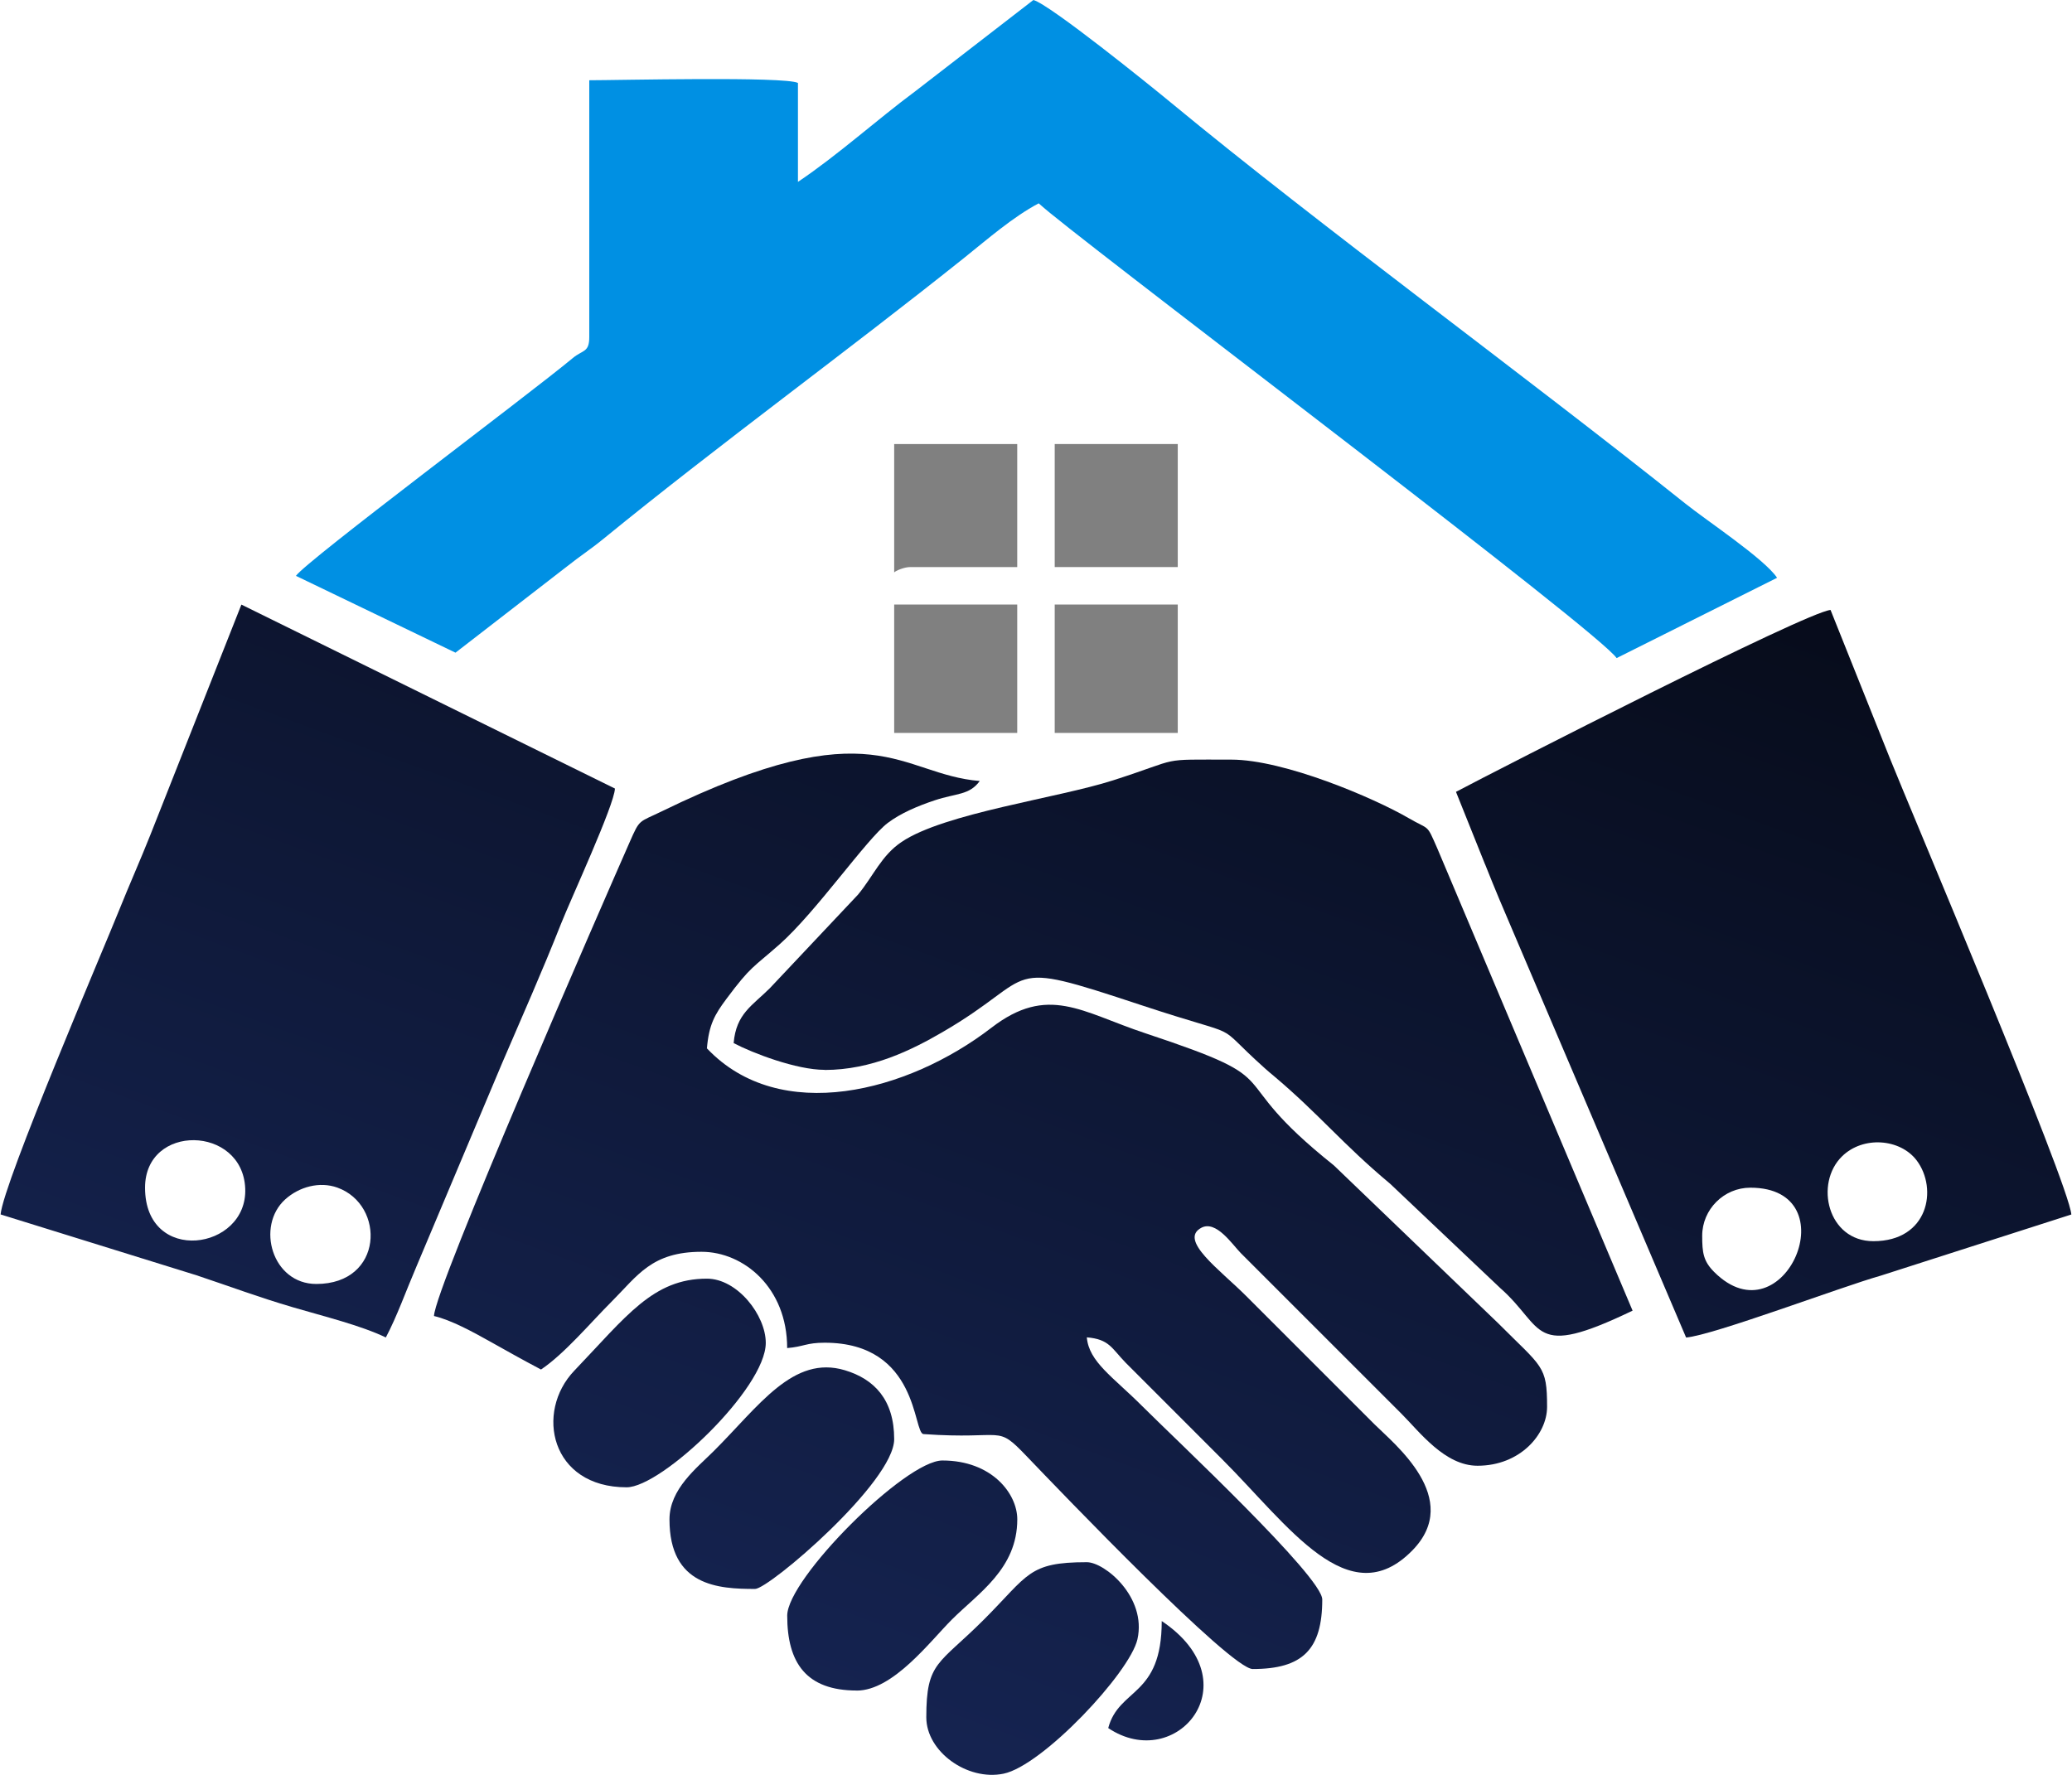 <?xml version="1.0" encoding="UTF-8"?>
<!DOCTYPE svg PUBLIC "-//W3C//DTD SVG 1.1//EN" "http://www.w3.org/Graphics/SVG/1.1/DTD/svg11.dtd">
<!-- Creator: CorelDRAW 2021 (64-Bit) -->
<svg xmlns="http://www.w3.org/2000/svg" xml:space="preserve" width="1.005in" height="0.861in" version="1.1" style="shape-rendering:geometricPrecision; text-rendering:geometricPrecision; image-rendering:optimizeQuality; fill-rule:evenodd; clip-rule:evenodd"
viewBox="0 0 363 311.17"
 xmlns:xlink="http://www.w3.org/1999/xlink"
 xmlns:xodm="http://www.corel.com/coreldraw/odm/2003">
 <defs>
  <style type="text/css">
   <![CDATA[
    .fil0 {fill:#0090E3}
    .fil1 {fill:gray}
    .fil7 {fill:url(#id0)}
    .fil9 {fill:url(#id1)}
    .fil6 {fill:url(#id2)}
    .fil4 {fill:url(#id3)}
    .fil3 {fill:url(#id4)}
    .fil10 {fill:url(#id5)}
    .fil5 {fill:url(#id6)}
    .fil8 {fill:url(#id7)}
    .fil2 {fill:url(#id8)}
   ]]>
  </style>
  <linearGradient id="id0" gradientUnits="userSpaceOnUse" x1="42.96" y1="446.66" x2="227.38" y2="-55.35">
   <stop offset="0" style="stop-opacity:1; stop-color:#1F3477"/>
   <stop offset="1" style="stop-opacity:1; stop-color:black"/>
  </linearGradient>
  <linearGradient id="id1" gradientUnits="userSpaceOnUse" xlink:href="#id0" x1="42.96" y1="446.67" x2="227.38" y2="-55.35">
  </linearGradient>
  <linearGradient id="id2" gradientUnits="userSpaceOnUse" xlink:href="#id0" x1="42.96" y1="446.66" x2="227.38" y2="-55.35">
  </linearGradient>
  <linearGradient id="id3" gradientUnits="userSpaceOnUse" xlink:href="#id0" x1="42.96" y1="446.66" x2="227.38" y2="-55.35">
  </linearGradient>
  <linearGradient id="id4" gradientUnits="userSpaceOnUse" xlink:href="#id0" x1="42.96" y1="446.67" x2="227.38" y2="-55.35">
  </linearGradient>
  <linearGradient id="id5" gradientUnits="userSpaceOnUse" xlink:href="#id0" x1="42.97" y1="446.66" x2="227.37" y2="-55.34">
  </linearGradient>
  <linearGradient id="id6" gradientUnits="userSpaceOnUse" xlink:href="#id0" x1="42.96" y1="446.66" x2="227.38" y2="-55.35">
  </linearGradient>
  <linearGradient id="id7" gradientUnits="userSpaceOnUse" xlink:href="#id0" x1="42.97" y1="446.66" x2="227.37" y2="-55.34">
  </linearGradient>
  <linearGradient id="id8" gradientUnits="userSpaceOnUse" xlink:href="#id0" x1="42.96" y1="446.66" x2="227.38" y2="-55.35">
  </linearGradient>
 </defs>
 <g id="Layer_x0020_1">
  <g id="_2273952248944">
   <path class="fil0" d="M99.3 99.3c2.18,-1.74 4.15,-3.01 6.4,-4.85 20.26,-16.54 42.76,-32.89 63.27,-49.29 4.05,-3.24 8.44,-7.09 13,-9.51 0.6,0.52 1.25,1.09 2.03,1.72 14.94,12.15 96.22,73.44 99.28,78.01l28.13 -14.08c-2.21,-3.31 -12.25,-9.95 -16.07,-13 -28.15,-22.49 -63.99,-48.66 -90.13,-70.26 -3.53,-2.92 -21.3,-17.27 -24.17,-18.04l-20.65 15.96c-6.78,5.03 -13.63,11.24 -20.62,15.93l0 -17.35c-2.34,-1.17 -31.58,-0.47 -36.58,-0.47l0 45.02c0,2.75 -1.14,2.23 -2.88,3.68 -7.88,6.55 -46.7,35.55 -48.54,38.19l27.97 13.47 19.57 -15.14z"/>
   <g>
    <polygon class="fil1" points="184.78,128.5 206.35,128.5 206.35,105.99 184.78,105.99 "/>
    <polygon class="fil1" points="156.64,128.5 178.21,128.5 178.21,105.99 156.64,105.99 "/>
    <path class="fil1" d="M156.64 100.36c0.22,-0.27 1.72,-0.94 2.81,-0.94l18.76 0 0 -21.57 -21.57 0 0 22.51z"/>
    <polygon class="fil1" points="184.78,99.42 206.35,99.42 206.35,77.85 184.78,77.85 "/>
   </g>
   <g>
    <path class="fil2" d="M123.81 183.84c0.35,-4.2 1.37,-5.96 3.45,-8.75 4.3,-5.77 4.65,-5.42 9.26,-9.5 6.44,-5.69 15.31,-18.55 19.01,-21.32 2.24,-1.68 5.14,-2.93 8.23,-3.96 3.79,-1.26 6.05,-0.87 7.88,-3.38 -14.21,-1.18 -18.37,-12.91 -55.68,5.29 -4.19,2.04 -3.86,1.27 -5.73,5.52 -4.6,10.45 -34.15,78.08 -34.26,82.99 3.01,0.7 6.89,2.83 9.68,4.39 3.37,1.89 5.77,3.24 9.08,4.99 4.12,-2.76 8.65,-8.18 12.43,-11.96 4.5,-4.5 6.97,-8.68 15.71,-8.68 7.37,0 15.01,6.28 15.01,16.88 2.93,-0.24 3.33,-0.94 6.57,-0.94 16.54,0 15.47,15.89 17.33,16.02 14.54,1.03 12.61,-1.83 18.09,3.89 5.98,6.25 35.74,37.3 39.62,37.3 8.76,0 12.19,-3.44 12.19,-12.19 0,-4 -25.71,-28.05 -31.66,-34 -5,-5 -9.26,-7.67 -9.61,-11.96 3.95,0.33 4.33,1.9 6.81,4.45l16.88 16.89c11.71,11.71 22.23,27.39 33.37,16.02 8.93,-9.11 -3.25,-18.73 -6.64,-22.12l-22.51 -22.51c-4.58,-4.58 -11.9,-9.81 -7.82,-11.95 2.58,-1.35 5.4,2.92 6.89,4.44l28.14 28.14c3.24,3.24 7.62,9.15 13.37,9.15 7.46,0 12.19,-5.5 12.19,-10.32 0,-7.28 -0.8,-6.87 -8.68,-14.77l-28.7 -27.57c-20.7,-16.52 -6.22,-14.26 -33.09,-23.18 -11.12,-3.69 -17.01,-8.6 -26.95,-0.94 -14.67,11.29 -37.07,17.09 -49.83,3.63z"/>
    <path class="fil3" d="M298.28 216.67c0,-4.64 3.81,-8.44 8.44,-8.44 17.47,0 5.93,27.02 -6.34,14.78 -1.9,-1.9 -2.1,-3.39 -2.1,-6.34zm30.01 0.94c-8.02,0 -10.36,-10.12 -5.49,-14.88 3.7,-3.62 10.19,-3.1 13.08,0.72 3.76,4.99 2.03,14.16 -7.59,14.16zm-68.06 -66.06c1.79,4.5 3.09,7.57 4.96,11.92l30.27 71.03c4.76,-0.4 27.04,-8.84 34.16,-10.86l33.37 -10.71c-0.46,-5.55 -28.41,-71.48 -31.76,-79.86l-10.45 -26.13c-4.25,0.35 -57.99,27.83 -65.66,31.89l5.1 12.72z"/>
    <path class="fil4" d="M55.34 225.11c-7.76,0 -10.62,-10.15 -5.45,-14.83 2.45,-2.21 6.02,-3.18 9.13,-2.07 8.48,3.03 8.13,16.9 -3.68,16.9zm-30.02 -16.88c0,-11.3 17.08,-10.95 17.56,0.12 0.47,10.88 -17.56,13.5 -17.56,-0.12zm42.21 26.26c1.96,-3.7 3.55,-8.21 5.37,-12.45l15.01 -35.64c3.58,-8.34 6.98,-15.97 10.31,-24.39 1.69,-4.28 9.38,-20.9 9.47,-23.76l-65.48 -32.25 -15.94 40.33c-1.78,4.48 -3.76,8.92 -5.5,13.26 -2.43,6.1 -20.31,47.81 -20.77,53.33l34.35 10.67c5.99,2 10.87,3.84 16.9,5.61 5.45,1.6 11.87,3.17 16.28,5.29z"/>
    <path class="fil5" d="M144.45 187.59c8.26,0 15.29,-3.52 20.6,-6.6 17.36,-10.05 9.79,-13.08 34.85,-4.78 19.36,6.41 11.88,2.28 21.73,11.1 0.82,0.73 0.85,0.74 1.52,1.3 8.03,6.77 12.02,11.91 20.45,18.95l19.26 18.25c7.98,7.02 5.24,12.61 23.22,3.98l-34.26 -81.11c-1.92,-4.36 -1.23,-3.05 -5.05,-5.27 -6,-3.49 -21.76,-10.23 -31.04,-10.23 -13.18,0 -8.26,-0.36 -20.74,3.64 -9.72,3.12 -29.55,5.74 -37.05,10.79 -3.55,2.39 -4.91,5.93 -7.64,9.24l-15.47 16.42c-3.09,3.07 -5.9,4.47 -6.33,9.61 3.33,1.76 11.01,4.69 15.94,4.69z"/>
    <path class="fil6" d="M150.08 296.4c6.37,0 12.88,-8.66 16.65,-12.43 4.65,-4.65 11.49,-8.91 11.49,-17.59 0,-4.51 -4.46,-10.32 -13.13,-10.32 -6.48,0 -27.2,20.72 -27.2,27.2 0,8.25 3.31,13.13 12.19,13.13z"/>
    <path class="fil7" d="M132.25 278.58c2.44,0 24.39,-18.74 24.39,-26.26 0,-6.89 -3.46,-10.52 -8.63,-12.08 -9.09,-2.74 -15.07,6.27 -23.02,14.19 -2.96,2.95 -7.74,6.64 -7.74,11.96 0,11.72 8.6,12.19 15.01,12.19z"/>
    <path class="fil8" d="M162.27 301.09c0,6 7.18,11.19 13.54,9.88 6.83,-1.4 22.15,-17.72 23.47,-23.56 1.67,-7.4 -5.75,-13.52 -8.87,-13.52 -10.29,0 -10.19,2.21 -18.06,10.08 -7.93,7.93 -10.08,7.32 -10.08,17.12z"/>
    <path class="fil9" d="M109.74 260.76c6.14,0 24.39,-17.32 24.39,-25.32 0,-4.84 -4.97,-11.26 -10.32,-11.26 -9.46,0 -14.1,6.58 -23.25,16.14 -6.91,7.22 -4.17,20.44 9.18,20.44z"/>
    <path class="fil10" d="M194.16 302.97c11.96,8.01 25.35,-8.07 9.38,-18.76 0,13.38 -7.48,11.64 -9.38,18.76z"/>
   </g>
  </g>
 </g>
</svg>

